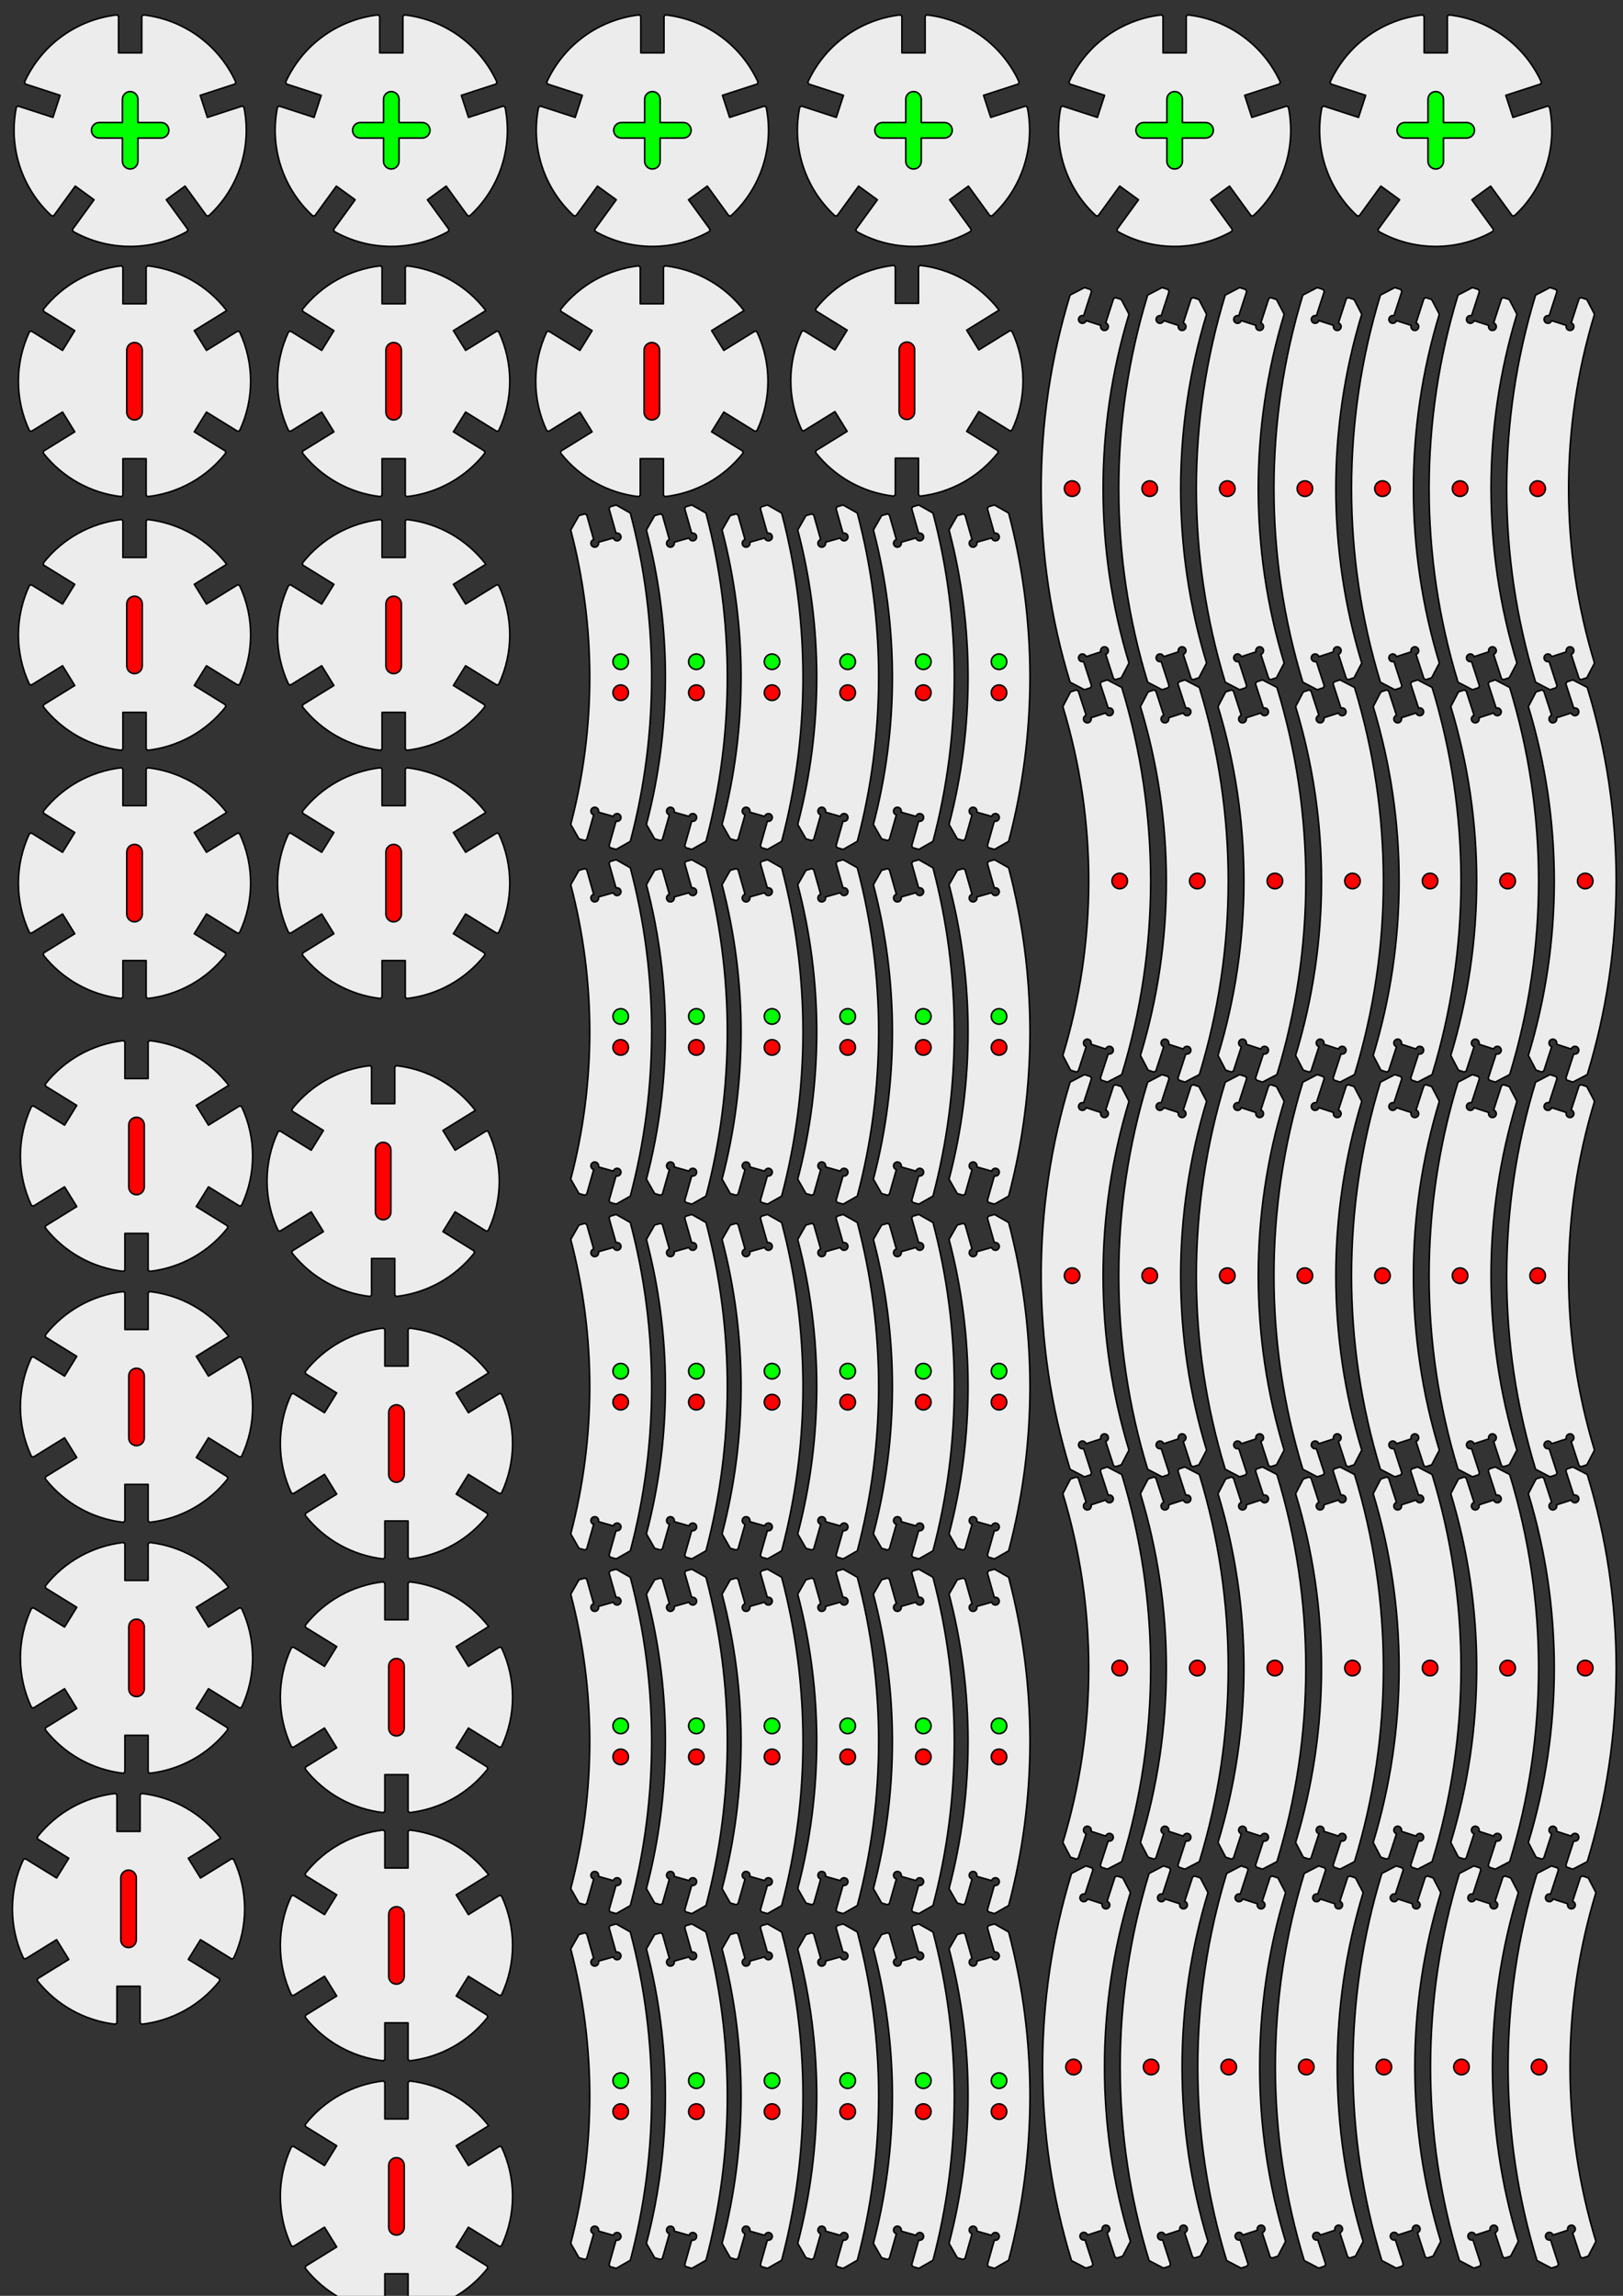 <?xml version="1.0" encoding="UTF-8" standalone="no"?>
<!-- Created with Inkscape (http://www.inkscape.org/) -->

<svg
   width="210mm"
   height="297mm"
   viewBox="0 0 210 297"
   version="1.1"
   id="svg1"
   inkscape:version="1.3.2 (091e20e, 2023-11-25, custom)"
   sodipodi:docname="single_piece.svg"
   xmlns:inkscape="http://www.inkscape.org/namespaces/inkscape"
   xmlns:sodipodi="http://sodipodi.sourceforge.net/DTD/sodipodi-0.dtd"
   xmlns:xlink="http://www.w3.org/1999/xlink"
   xmlns="http://www.w3.org/2000/svg"
   xmlns:svg="http://www.w3.org/2000/svg">
  <rect x="0" y="0" width="210" height="297" fill="#333333" stroke="none"/>
  <sodipodi:namedview
     id="namedview1"
     pagecolor="#ffffff"
     bordercolor="#999999"
     borderopacity="1"
     inkscape:showpageshadow="2"
     inkscape:pageopacity="0"
     inkscape:pagecheckerboard="0"
     inkscape:deskcolor="#d1d1d1"
     inkscape:document-units="mm"
     inkscape:zoom="0.51213161"
     inkscape:cx="585.78692"
     inkscape:cy="610.19471"
     inkscape:window-width="1920"
     inkscape:window-height="1009"
     inkscape:window-x="-8"
     inkscape:window-y="-8"
     inkscape:window-maximized="1"
     inkscape:current-layer="layer1" />
  <defs
     id="defs1" />
  <g
     inkscape:label="Layer 1"
     inkscape:groupmode="layer"
     id="layer1">
    <g
       id="g284"
       transform="rotate(90,-51.346,310.178)">
      <g
         id="g2"
         inkscape:label="link_penta_hexa"
         style="fill:#ececec"
         transform="matrix(-0.265,0,0,-0.265,-170.076,208.945)">
        <path
           id="path111"
           d="m 1923.7,3100.04 5.25,18.49 5.84,3.25 74.99,-21.29 c -1.785,-6.273 1.858,-12.804 8.133,-14.586 6.275,-1.782 12.807,1.861 14.588,8.136 1.782,6.275 -1.861,12.807 -8.134,14.589 l 12.902,45.451 c 6.274,-1.783 12.806,1.86 14.587,8.135 1.782,6.275 -1.861,12.807 -8.136,14.588 -6.275,1.782 -12.807,-1.861 -14.59,-8.135 l -74.991,21.292 -3.25,5.83 5.06,17.84 43.95,25.1 c 294.46,-77.27 603.87,-77.27 898.329,0 l 43.951,-25.1 5.06,-17.84 -3.25,-5.83 -74.99,-21.29 c -1.784,6.272 -8.315,9.915 -14.591,8.133 -6.275,-1.782 -9.918,-8.313 -8.136,-14.588 1.782,-6.275 8.313,-9.918 14.588,-8.136 L 2873.77,3108.63 c -6.28,-1.783 -9.923,-8.314 -8.141,-14.589 1.782,-6.275 8.313,-9.918 14.588,-8.136 6.275,1.782 9.918,8.313 8.135,14.587 l 74.998,21.289 5.83,-3.25 5.25,-18.49 -24.58,-43.15 c -328.215,-86.797 -673.356,-86.797 -1001.57,0 z"
           style="fill:#ececec;stroke:#000000;stroke-width:4.724;stroke-linecap:round;stroke-linejoin:round;stroke-miterlimit:10;stroke-dasharray:none;stroke-opacity:1"
           sodipodi:nodetypes="ccccssccssccccccccccssccssccccccc"
           transform="matrix(0.16,0,0,-0.16,0,793.333)" />
        <path
           id="path118"
           d="m 2378.2,3086.28 c 0,-13.042 10.573,-23.618 23.619,-23.618 13.047,0 23.623,10.576 23.623,23.623 0,13.047 -10.576,23.623 -23.623,23.623 -13.047,0 -23.623,-10.576 -23.623,-23.623"
           style="fill:#ff0000;stroke:#000000;stroke-width:4.724;stroke-linecap:round;stroke-linejoin:round;stroke-miterlimit:10;stroke-dasharray:none;stroke-opacity:1"
           transform="matrix(0.16,0,0,-0.16,0,793.333)"
           sodipodi:nodetypes="csssc" />
        <path
           id="path120"
           d="m 2472.69,3086.28 c 0,-13.042 10.574,-23.618 23.621,-23.618 13.046,0 23.623,10.576 23.623,23.623 0,13.047 -10.576,23.623 -23.623,23.623 -13.047,0 -23.623,-10.576 -23.623,-23.623"
           style="fill:#00ff00;stroke:#000000;stroke-width:4.724;stroke-linecap:round;stroke-linejoin:round;stroke-miterlimit:10;stroke-dasharray:none;stroke-opacity:1"
           transform="matrix(0.16,0,0,-0.16,0,793.333)"
           sodipodi:nodetypes="csssc" />
      </g>
      <use
         x="0"
         y="0"
         xlink:href="#g2"
         id="use137"
         transform="translate(45.89)" />
      <use
         x="0"
         y="0"
         xlink:href="#use137"
         id="use138"
         transform="translate(45.89)" />
      <use
         x="0"
         y="0"
         xlink:href="#use138"
         id="use139"
         transform="translate(45.89)" />
      <use
         x="0"
         y="0"
         xlink:href="#use139"
         id="use140"
         transform="translate(45.89)" />
    </g>
    <g
       id="g264"
       transform="rotate(90,173.454,202.836)">
      <g
         id="use260"
         transform="matrix(0.265,0,0,0.265,-14.141,96.492)"
         inkscape:label="link_hexa_hexa">
        <path
           id="path281"
           d="m 551.71,3178.19 -3.03,5.95 5.73,17.65 44.86,23.4 c 346.939,-105.352 717.347,-105.352 1064.291,0 l 44.859,-23.4 5.73,-17.65 -3.03,-5.95 -74.14,-24.09 c -2.019,6.201 -8.682,9.597 -14.886,7.581 -6.204,-2.016 -9.599,-8.679 -7.583,-14.883 2.016,-6.204 8.679,-9.599 14.882,-7.585 L 1643.99,3094.28 c -6.201,-2.015 -9.596,-8.679 -7.58,-14.883 2.016,-6.204 8.679,-9.599 14.883,-7.583 6.204,2.016 9.599,8.679 7.585,14.885 l 74.142,24.091 5.95,-3.04 5.94,-18.27 -22.941,-44.05 c -384.916,-117.648 -796.197,-117.648 -1181.11,0 l -22.94,44.05 5.94,18.27 5.95,3.04 74.14,-24.09 c -2.016,-6.207 1.379,-12.87 7.583,-14.886 6.204,-2.016 12.867,1.379 14.883,7.583 2.016,6.204 -1.379,12.867 -7.585,14.883 L 633.43,3139.21 c 6.207,-2.012 12.87,1.383 14.886,7.588 2.016,6.204 -1.379,12.867 -7.583,14.883 -6.204,2.016 -12.867,-1.379 -14.883,-7.582 z"
           style="fill:#ececec;stroke:#000000;stroke-width:4.724;stroke-linecap:round;stroke-linejoin:round;stroke-miterlimit:10;stroke-dasharray:none;stroke-opacity:1"
           sodipodi:nodetypes="cccccccccssccssccccccccccssccsscc"
           transform="matrix(0.16,0,0,-0.16,0,793.333)" />
        <path
           id="path282"
           d="m 1131.4,3028.06 c -13.045,0 -23.622,10.578 -23.622,23.625 0,13.047 10.576,23.623 23.622,23.624 h 0.019 c 13.052,0 23.628,-10.579 23.628,-23.625 0,-13.046 -10.576,-23.623 -23.625,-23.624 z"
           style="fill:#ff0000;stroke:#000000;stroke-width:4.724;stroke-linecap:round;stroke-linejoin:round;stroke-miterlimit:10;stroke-dasharray:none;stroke-opacity:1"
           transform="matrix(0.16,0,0,-0.16,0,793.333)"
           sodipodi:nodetypes="csccscc" />
      </g>
      <g
         id="use261"
         transform="matrix(-0.265,0,0,-0.265,132.562,252.019)"
         inkscape:label="link_hexa_hexa">
        <path
           id="path271"
           d="m 551.71,3178.19 -3.03,5.95 5.73,17.65 44.86,23.4 c 346.939,-105.352 717.347,-105.352 1064.291,0 l 44.859,-23.4 5.73,-17.65 -3.03,-5.95 -74.14,-24.09 c -2.019,6.201 -8.682,9.597 -14.886,7.581 -6.204,-2.016 -9.599,-8.679 -7.583,-14.883 2.016,-6.204 8.679,-9.599 14.882,-7.585 L 1643.99,3094.28 c -6.201,-2.015 -9.596,-8.679 -7.58,-14.883 2.016,-6.204 8.679,-9.599 14.883,-7.583 6.204,2.016 9.599,8.679 7.585,14.885 l 74.142,24.091 5.95,-3.04 5.94,-18.27 -22.941,-44.05 c -384.916,-117.648 -796.197,-117.648 -1181.11,0 l -22.94,44.05 5.94,18.27 5.95,3.04 74.14,-24.09 c -2.016,-6.207 1.379,-12.87 7.583,-14.886 6.204,-2.016 12.867,1.379 14.883,7.583 2.016,6.204 -1.379,12.867 -7.585,14.883 L 633.43,3139.21 c 6.207,-2.012 12.87,1.383 14.886,7.588 2.016,6.204 -1.379,12.867 -7.583,14.883 -6.204,2.016 -12.867,-1.379 -14.883,-7.582 z"
           style="fill:#ececec;stroke:#000000;stroke-width:4.724;stroke-linecap:round;stroke-linejoin:round;stroke-miterlimit:10;stroke-dasharray:none;stroke-opacity:1"
           sodipodi:nodetypes="cccccccccssccssccccccccccssccsscc"
           transform="matrix(0.16,0,0,-0.16,0,793.333)" />
        <path
           id="path272"
           d="m 1131.4,3028.06 c -13.045,0 -23.622,10.578 -23.622,23.625 0,13.047 10.576,23.623 23.622,23.624 h 0.019 c 13.052,0 23.628,-10.579 23.628,-23.625 0,-13.046 -10.576,-23.623 -23.625,-23.624 z"
           style="fill:#ff0000;stroke:#000000;stroke-width:4.724;stroke-linecap:round;stroke-linejoin:round;stroke-miterlimit:10;stroke-dasharray:none;stroke-opacity:1"
           transform="matrix(0.16,0,0,-0.16,0,793.333)"
           sodipodi:nodetypes="csccscc" />
      </g>
      <g
         id="use262"
         transform="matrix(0.265,0,0,0.265,87.679,96.492)"
         inkscape:label="link_hexa_hexa">
        <path
           id="path275"
           d="m 551.71,3178.19 -3.03,5.95 5.73,17.65 44.86,23.4 c 346.939,-105.352 717.347,-105.352 1064.291,0 l 44.859,-23.4 5.73,-17.65 -3.03,-5.95 -74.14,-24.09 c -2.019,6.201 -8.682,9.597 -14.886,7.581 -6.204,-2.016 -9.599,-8.679 -7.583,-14.883 2.016,-6.204 8.679,-9.599 14.882,-7.585 L 1643.99,3094.28 c -6.201,-2.015 -9.596,-8.679 -7.58,-14.883 2.016,-6.204 8.679,-9.599 14.883,-7.583 6.204,2.016 9.599,8.679 7.585,14.885 l 74.142,24.091 5.95,-3.04 5.94,-18.27 -22.941,-44.05 c -384.916,-117.648 -796.197,-117.648 -1181.11,0 l -22.94,44.05 5.94,18.27 5.95,3.04 74.14,-24.09 c -2.016,-6.207 1.379,-12.87 7.583,-14.886 6.204,-2.016 12.867,1.379 14.883,7.583 2.016,6.204 -1.379,12.867 -7.585,14.883 L 633.43,3139.21 c 6.207,-2.012 12.87,1.383 14.886,7.588 2.016,6.204 -1.379,12.867 -7.583,14.883 -6.204,2.016 -12.867,-1.379 -14.883,-7.582 z"
           style="fill:#ececec;stroke:#000000;stroke-width:4.724;stroke-linecap:round;stroke-linejoin:round;stroke-miterlimit:10;stroke-dasharray:none;stroke-opacity:1"
           sodipodi:nodetypes="cccccccccssccssccccccccccssccsscc"
           transform="matrix(0.16,0,0,-0.16,0,793.333)" />
        <path
           id="path276"
           d="m 1131.4,3028.06 c -13.045,0 -23.622,10.578 -23.622,23.625 0,13.047 10.576,23.623 23.622,23.624 h 0.019 c 13.052,0 23.628,-10.579 23.628,-23.625 0,-13.046 -10.576,-23.623 -23.625,-23.624 z"
           style="fill:#ff0000;stroke:#000000;stroke-width:4.724;stroke-linecap:round;stroke-linejoin:round;stroke-miterlimit:10;stroke-dasharray:none;stroke-opacity:1"
           transform="matrix(0.16,0,0,-0.16,0,793.333)"
           sodipodi:nodetypes="csccscc" />
      </g>
      <g
         id="use263"
         transform="matrix(-0.265,0,0,-0.265,234.382,252.019)"
         inkscape:label="link_hexa_hexa">
        <path
           id="path279"
           d="m 551.71,3178.19 -3.03,5.95 5.73,17.65 44.86,23.4 c 346.939,-105.352 717.347,-105.352 1064.291,0 l 44.859,-23.4 5.73,-17.65 -3.03,-5.95 -74.14,-24.09 c -2.019,6.201 -8.682,9.597 -14.886,7.581 -6.204,-2.016 -9.599,-8.679 -7.583,-14.883 2.016,-6.204 8.679,-9.599 14.882,-7.585 L 1643.99,3094.28 c -6.201,-2.015 -9.596,-8.679 -7.58,-14.883 2.016,-6.204 8.679,-9.599 14.883,-7.583 6.204,2.016 9.599,8.679 7.585,14.885 l 74.142,24.091 5.95,-3.04 5.94,-18.27 -22.941,-44.05 c -384.916,-117.648 -796.197,-117.648 -1181.11,0 l -22.94,44.05 5.94,18.27 5.95,3.04 74.14,-24.09 c -2.016,-6.207 1.379,-12.87 7.583,-14.886 6.204,-2.016 12.867,1.379 14.883,7.583 2.016,6.204 -1.379,12.867 -7.585,14.883 L 633.43,3139.21 c 6.207,-2.012 12.87,1.383 14.886,7.588 2.016,6.204 -1.379,12.867 -7.583,14.883 -6.204,2.016 -12.867,-1.379 -14.883,-7.582 z"
           style="fill:#ececec;stroke:#000000;stroke-width:4.724;stroke-linecap:round;stroke-linejoin:round;stroke-miterlimit:10;stroke-dasharray:none;stroke-opacity:1"
           sodipodi:nodetypes="cccccccccssccssccccccccccssccsscc"
           transform="matrix(0.16,0,0,-0.16,0,793.333)" />
        <path
           id="path280"
           d="m 1131.4,3028.06 c -13.045,0 -23.622,10.578 -23.622,23.625 0,13.047 10.576,23.623 23.622,23.624 h 0.019 c 13.052,0 23.628,-10.579 23.628,-23.625 0,-13.046 -10.576,-23.623 -23.625,-23.624 z"
           style="fill:#ff0000;stroke:#000000;stroke-width:4.724;stroke-linecap:round;stroke-linejoin:round;stroke-miterlimit:10;stroke-dasharray:none;stroke-opacity:1"
           transform="matrix(0.16,0,0,-0.16,0,793.333)"
           sodipodi:nodetypes="csccscc" />
      </g>
      <g
         id="use264"
         transform="matrix(0.265,0,0,0.265,190.047,96.309)"
         inkscape:label="link_hexa_hexa">
        <path
           id="path283"
           d="m 551.71,3178.19 -3.03,5.95 5.73,17.65 44.86,23.4 c 346.939,-105.352 717.347,-105.352 1064.291,0 l 44.859,-23.4 5.73,-17.65 -3.03,-5.95 -74.14,-24.09 c -2.019,6.201 -8.682,9.597 -14.886,7.581 -6.204,-2.016 -9.599,-8.679 -7.583,-14.883 2.016,-6.204 8.679,-9.599 14.882,-7.585 L 1643.99,3094.28 c -6.201,-2.015 -9.596,-8.679 -7.58,-14.883 2.016,-6.204 8.679,-9.599 14.883,-7.583 6.204,2.016 9.599,8.679 7.585,14.885 l 74.142,24.091 5.95,-3.04 5.94,-18.27 -22.941,-44.05 c -384.916,-117.648 -796.197,-117.648 -1181.11,0 l -22.94,44.05 5.94,18.27 5.95,3.04 74.14,-24.09 c -2.016,-6.207 1.379,-12.87 7.583,-14.886 6.204,-2.016 12.867,1.379 14.883,7.583 2.016,6.204 -1.379,12.867 -7.585,14.883 L 633.43,3139.21 c 6.207,-2.012 12.87,1.383 14.886,7.588 2.016,6.204 -1.379,12.867 -7.583,14.883 -6.204,2.016 -12.867,-1.379 -14.883,-7.582 z"
           style="fill:#ececec;stroke:#000000;stroke-width:4.724;stroke-linecap:round;stroke-linejoin:round;stroke-miterlimit:10;stroke-dasharray:none;stroke-opacity:1"
           sodipodi:nodetypes="cccccccccssccssccccccccccssccsscc"
           transform="matrix(0.16,0,0,-0.16,0,793.333)" />
        <path
           id="path284"
           d="m 1131.4,3028.06 c -13.045,0 -23.622,10.578 -23.622,23.625 0,13.047 10.576,23.623 23.622,23.624 h 0.019 c 13.052,0 23.628,-10.579 23.628,-23.625 0,-13.046 -10.576,-23.623 -23.625,-23.624 z"
           style="fill:#ff0000;stroke:#000000;stroke-width:4.724;stroke-linecap:round;stroke-linejoin:round;stroke-miterlimit:10;stroke-dasharray:none;stroke-opacity:1"
           transform="matrix(0.16,0,0,-0.16,0,793.333)"
           sodipodi:nodetypes="csccscc" />
      </g>
    </g>
    <use
       x="0"
       y="0"
       xlink:href="#g264"
       id="use265"
       transform="translate(-10.039)" />
    <use
       x="0"
       y="0"
       xlink:href="#use265"
       id="use266"
       transform="translate(-10.039)" />
    <use
       x="0"
       y="0"
       xlink:href="#use266"
       id="use267"
       transform="translate(-10.039)" />
    <use
       x="0"
       y="0"
       xlink:href="#use267"
       id="use268"
       transform="translate(-10.039)" />
    <use
       x="0"
       y="0"
       xlink:href="#use268"
       id="use269"
       transform="translate(-10.039)" />
    <use
       x="0"
       y="0"
       xlink:href="#use269"
       id="use284"
       transform="translate(-10.039)" />
    <use
       x="0"
       y="0"
       xlink:href="#g284"
       id="use285"
       transform="translate(-9.79)" />
    <use
       x="0"
       y="0"
       xlink:href="#use285"
       id="use286"
       transform="translate(-9.79)" />
    <use
       x="0"
       y="0"
       xlink:href="#use286"
       id="use287"
       transform="translate(-9.79)" />
    <use
       x="0"
       y="0"
       xlink:href="#use287"
       id="use288"
       transform="translate(-9.79)" />
    <use
       x="0"
       y="0"
       xlink:href="#use288"
       id="use289"
       transform="translate(-9.79)" />
    <g
       id="g4"
       transform="matrix(0.265,0,0,0.265,-82.152,-30.885)"
       inkscape:label="joint_penta">
      <path
         id="path66"
         d="m 2101.61,3571.78 65.62,90.32 57.33,-41.66 -65.62,-90.32 1.33,-6.15 c 108.26,-61.24 240.697,-61.24 348.951,4e-4 l 1.339,6.15 -65.63,90.32 57.34,41.66 65.62,-90.32 6.26,-0.64 c 91.697,84.036 132.623,209.992 107.831,331.871 l -5.431,3.169 -106.18,-34.5 -21.9,67.4 106.18,34.5 2.53,5.76 c -51.583,113.177 -158.727,191.022 -282.302,205.109 l -4.698,-4.189 v -111.65 h -70.87 v 111.65 l -4.69,4.19 c -123.577,-14.088 -230.721,-91.933 -282.302,-205.109 l 2.532,-5.761 106.18,-34.5 -21.9,-67.4 -106.18,34.5 -5.43,-3.17 c -24.796,-121.878 16.129,-247.834 107.828,-331.868 z"
         style="fill:#ececec;stroke:#000000;stroke-width:4.724;stroke-linecap:round;stroke-linejoin:round;stroke-miterlimit:10;stroke-dasharray:none;stroke-opacity:1"
         sodipodi:nodetypes="ccccccccccccccccccccccccccccccc"
         transform="matrix(0.16,0,0,-0.16,0,793.333)" />
      <path
         id="path41"
         d="m 2311.13,3808.76 h -70.87 c -13.05,6e-4 -23.626,10.577 -23.626,23.623 0,13.046 10.576,23.623 23.625,23.625 h 70.872 v 70.87 c 0,13.042 10.572,23.618 23.618,23.618 13.047,0 23.623,-10.576 23.622,-23.62 l -6e-4,-70.868 h 70.87 c 13.046,0 23.623,-10.58 23.623,-23.627 0,-13.047 -10.576,-23.623 -23.623,-23.623 l -70.87,-3e-4 v -70.87 c 0,-13.045 -10.575,-23.621 -23.622,-23.621 -13.046,0 -23.623,10.576 -23.621,23.622 z"
         style="fill:#00ff00;stroke:#000000;stroke-width:4.724;stroke-linecap:round;stroke-linejoin:round;stroke-miterlimit:10;stroke-dasharray:none;stroke-opacity:1"
         sodipodi:nodetypes="ccscccscccscccscc"
         transform="matrix(0.16,0,0,-0.16,0,793.333)" />
    </g>
    <use
       x="0"
       y="0"
       xlink:href="#g4"
       id="use5"
       transform="translate(33.786)" />
    <use
       x="0"
       y="0"
       xlink:href="#use5"
       id="use6"
       transform="translate(33.786)" />
    <use
       x="0"
       y="0"
       xlink:href="#use6"
       id="use7"
       transform="translate(33.786)" />
    <use
       x="0"
       y="0"
       xlink:href="#use7"
       id="use8"
       transform="translate(33.786)" />
    <use
       x="0"
       y="0"
       xlink:href="#use8"
       id="use9"
       transform="translate(33.786)" />
    <g
       id="g5"
       transform="matrix(0.265,0,0,0.265,-35.159,66.203)">
      <path
         id="path8"
         d="m 962.43,4038.27 94.97,-58.7 -37.26,-60.28 -94.97,58.7 -6.03,-1.79 c -45.027,-95.614 -45.027,-206.332 -1.6e-4,-301.941 l 6.03,-1.789 94.97,58.7 37.26,-60.29 -94.97,-58.7 -1.09,-6.19 c 58.507,-74.295 144.286,-122.117 238.242,-132.828 l 4.698,4.189 V 3589 h 70.87 v -111.65 l 4.69,-4.19 c 93.96,10.713 179.74,58.535 238.25,132.829 l -1.1,6.191 -94.96,58.7 37.26,60.29 94.97,-58.7 6.03,1.79 c 45.023,95.608 45.023,206.326 0,301.938 l -6.03,1.792 -94.97,-58.7 -37.26,60.28 98.96,61.17 c -58.515,76.363 -145.562,125.656 -241.149,136.55 L 1275.15,4173.1 v -111.64 h -70.87 v 111.64 l -4.7,4.19 c -93.954,-10.709 -179.733,-58.531 -238.242,-132.822 z"
         style="fill:#ececec;stroke:#000000;stroke-width:4.724;stroke-linecap:round;stroke-linejoin:round;stroke-miterlimit:10;stroke-dasharray:none;stroke-opacity:1"
         sodipodi:nodetypes="cccccccccccccccccccccccccccccccccccc"
         transform="matrix(0.16,0,0,-0.16,0,793.333)" />
      <path
         id="path33"
         d="m 1216.09,3919.72 c 4e-4,13.045 10.577,23.622 23.623,23.622 13.046,0 23.623,-10.576 23.625,-23.622 V 3730.74 c 0,-13.051 -10.58,-23.628 -23.627,-23.628 -13.047,0 -23.623,10.576 -23.623,23.625 z"
         style="fill:#ff0000;stroke:#000000;stroke-width:4.724;stroke-linecap:round;stroke-linejoin:round;stroke-miterlimit:10;stroke-dasharray:none;stroke-opacity:1"
         transform="matrix(0.16,0,0,-0.16,0,793.333)"
         sodipodi:nodetypes="csccscc" />
    </g>
    <use
       x="0"
       y="0"
       xlink:href="#g5"
       id="use1"
       transform="translate(33.53)" />
    <use
       x="0"
       y="0"
       xlink:href="#use1"
       id="use2"
       transform="translate(-1.358,38.541)" />
    <use
       x="0"
       y="0"
       xlink:href="#use2"
       id="use3"
       transform="translate(-80.373,123.682)" />
    <use
       x="0"
       y="0"
       xlink:href="#use3"
       id="use4"
       transform="translate(82.093,-24.798)" />
    <use
       x="0"
       y="0"
       xlink:href="#use4"
       id="use10"
       transform="translate(-33.633,-37.197)" />
    <use
       x="0"
       y="0"
       xlink:href="#g5"
       id="use11"
       transform="translate(-5.1e-7,-32.111)" />
    <use
       x="0"
       y="0"
       xlink:href="#use1"
       id="use12"
       transform="translate(-3.1e-7,-32.111)" />
    <use
       x="0"
       y="0"
       xlink:href="#use2"
       id="use13"
       transform="translate(67.766,-103.53)" />
    <use
       x="0"
       y="0"
       xlink:href="#use3"
       id="use14"
       transform="translate(-1.4616975e-7,-32.111)" />
    <use
       x="0"
       y="0"
       xlink:href="#use4"
       id="use15"
       transform="translate(-5.0171218e-6,-32.111)" />
    <use
       x="0"
       y="0"
       xlink:href="#use10"
       id="use16"
       transform="translate(3.8450189e-8,-32.464)" />
    <use
       x="0"
       y="0"
       xlink:href="#use11"
       id="use17"
       transform="translate(4.9e-7,-32.817)" />
    <use
       x="0"
       y="0"
       xlink:href="#use12"
       id="use18"
       transform="translate(-4.1e-7,-32.817)" />
    <use
       x="0"
       y="0"
       xlink:href="#use13"
       id="use19"
       transform="translate(-33.001,0.061)" />
    <use
       x="0"
       y="0"
       xlink:href="#use14"
       id="use20"
       transform="translate(-1.4616975e-7,-32.817)" />
    <use
       x="0"
       y="0"
       xlink:href="#use15"
       id="use21"
       transform="translate(-5.0171218e-6,-32.817)" />
    <use
       x="0"
       y="0"
       xlink:href="#use16"
       id="use22"
       transform="translate(3.8450189e-8,-32.464)" />
    <use
       x="0"
       y="0"
       xlink:href="#use16"
       id="use29"
       transform="translate(-1.033,64.928)" />
    <use
       x="0"
       y="0"
       xlink:href="#use29"
       id="use30"
       transform="translate(34.666,37.197)" />
  </g>
</svg>
